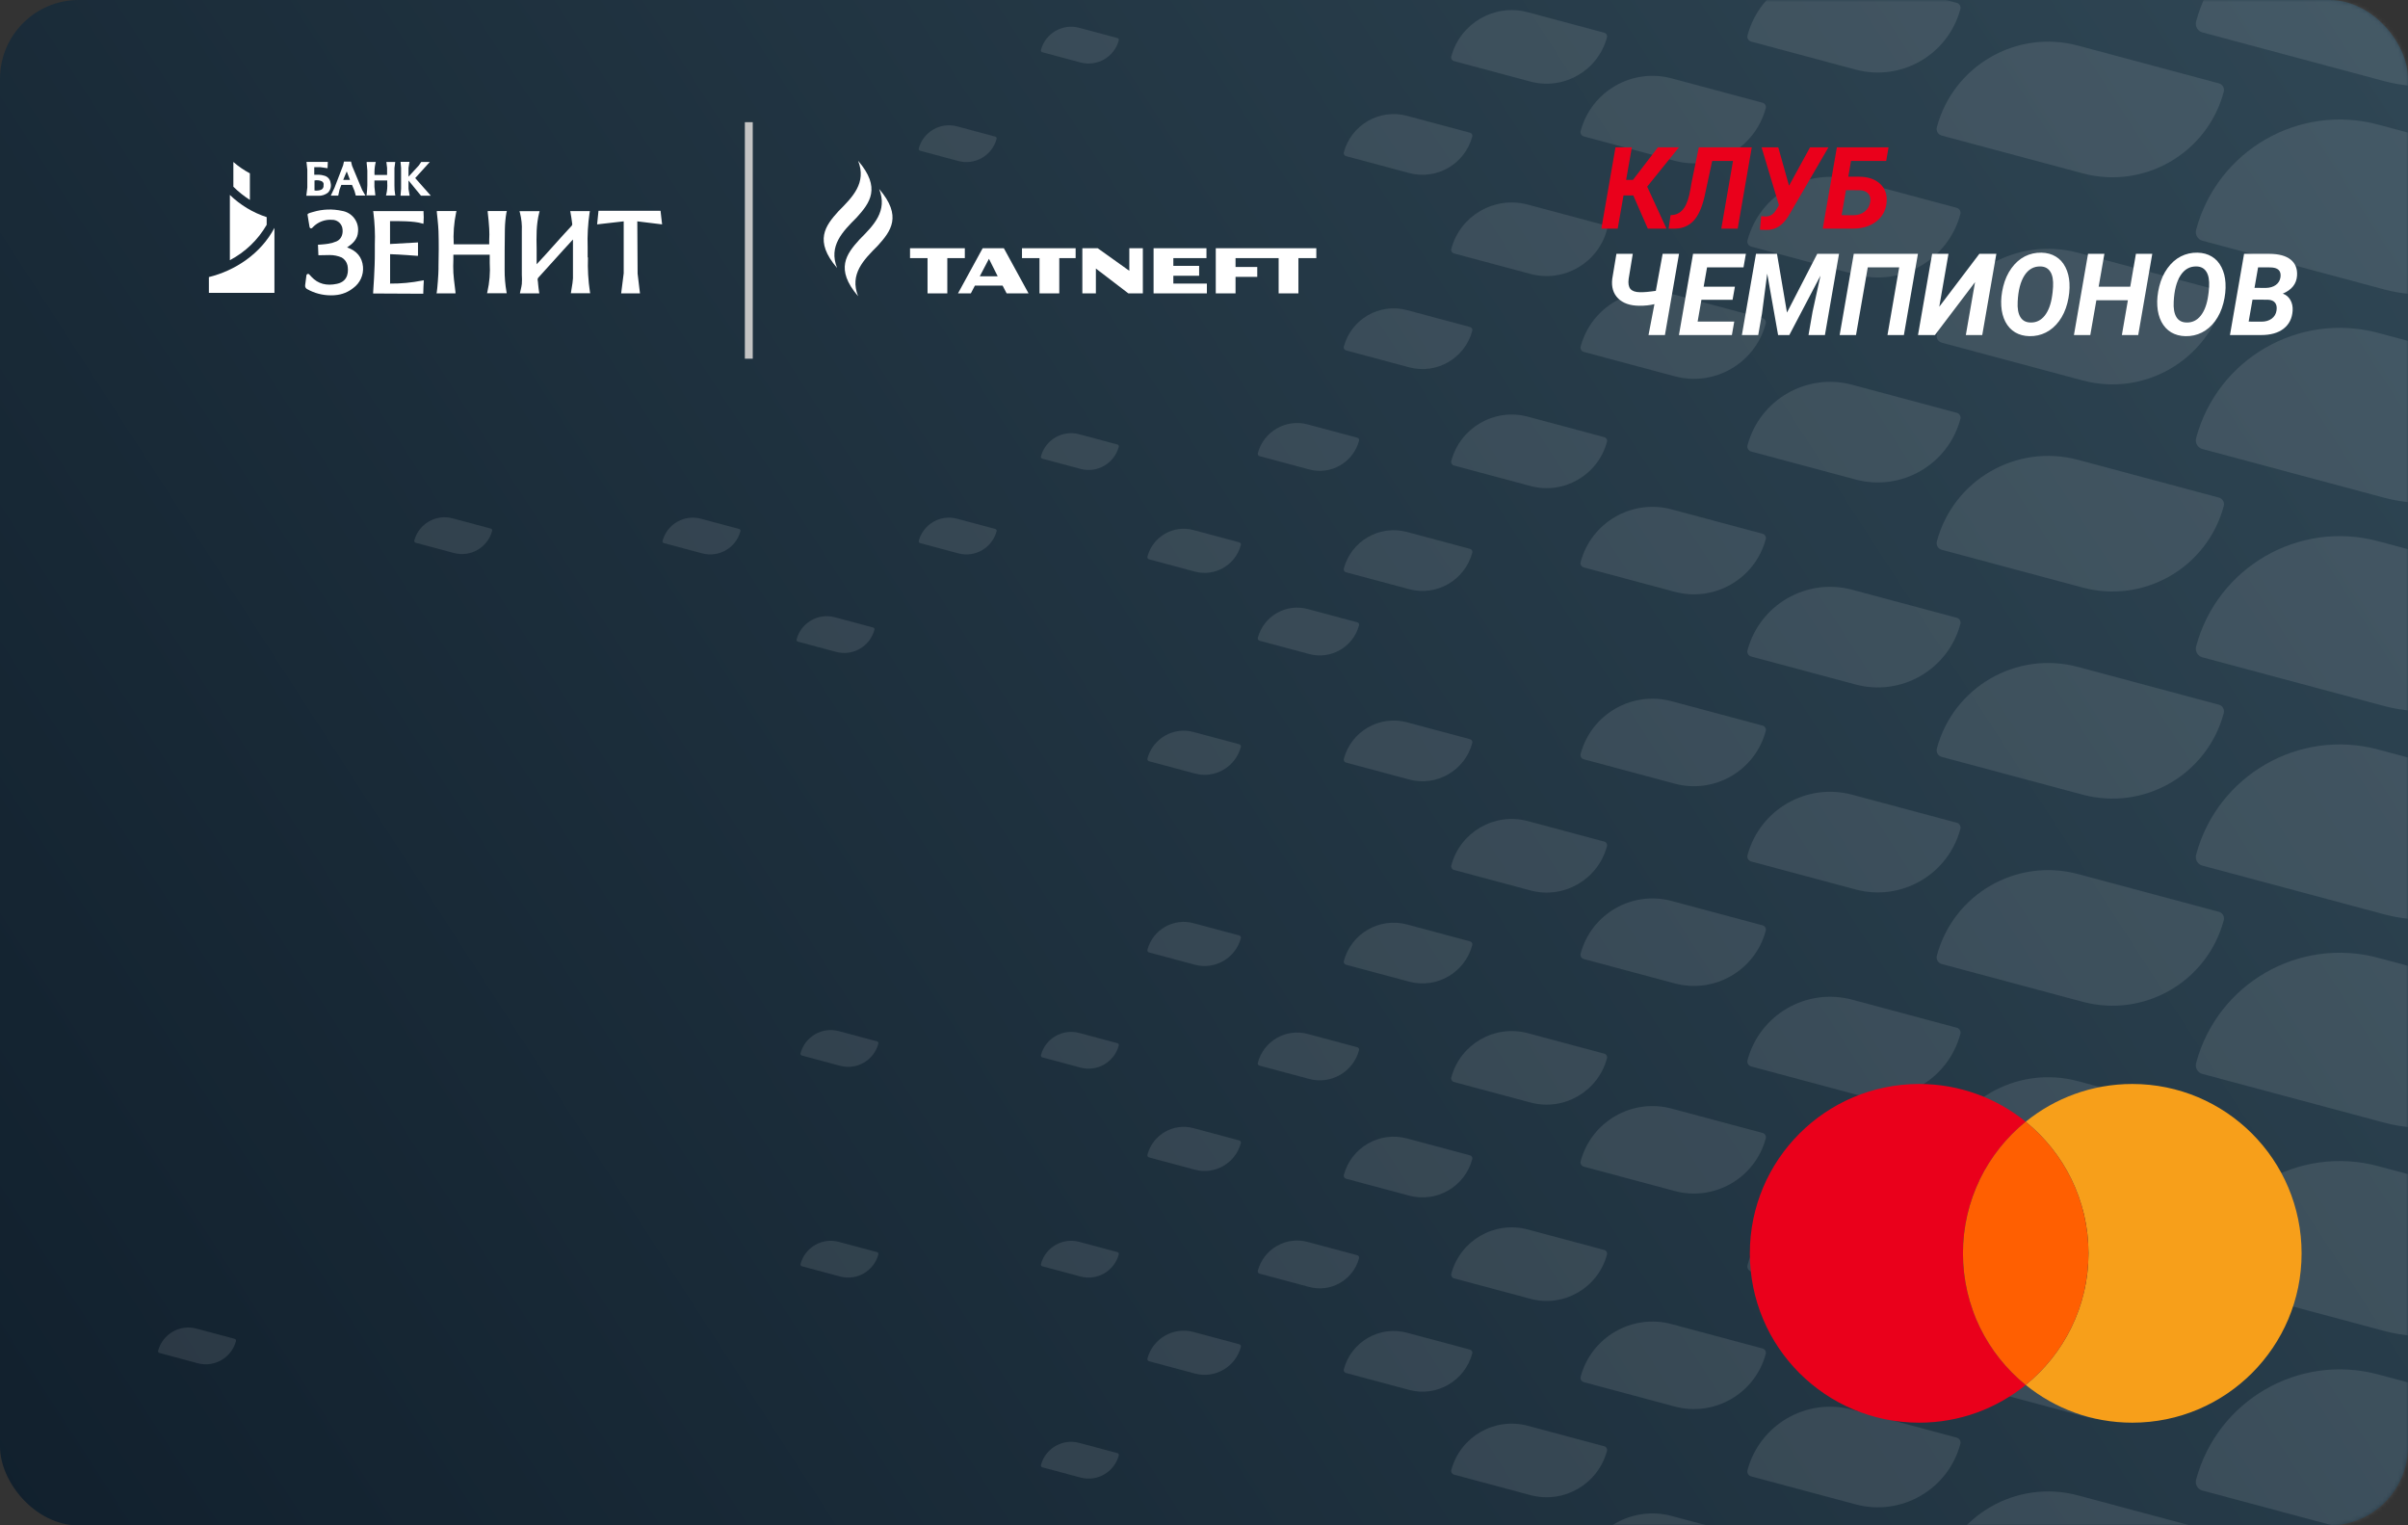<svg width="611" height="387" viewBox="0 0 611 387" fill="none" xmlns="http://www.w3.org/2000/svg">
<rect x="0" y="0" width="611" height="387" fill="#333333" stroke="none"/>
<rect width="611" height="387" rx="20" fill="url(#paint0_linear)"/>
<mask id="mask0" mask-type="alpha" maskUnits="userSpaceOnUse" x="0" y="0" width="611" height="387">
<rect width="611" height="387" rx="20" fill="#C4C4C4"/>
</mask>
<g mask="url(#mask0)">
<g opacity="0.2">
<path opacity="0.5" d="M491.454 32.249C495.635 16.647 511.671 7.389 527.272 11.569L563.011 21.145C563.948 21.396 564.503 22.358 564.252 23.295C560.072 38.896 544.036 48.154 528.434 43.974L492.695 34.398C491.759 34.147 491.203 33.185 491.454 32.249Z" fill="white"/>
<path opacity="0.5" d="M491.454 84.792C495.635 69.191 511.671 59.932 527.272 64.113L563.011 73.689C563.948 73.94 564.503 74.902 564.252 75.838C560.072 91.439 544.036 100.698 528.434 96.518L492.695 86.941C491.759 86.69 491.203 85.728 491.454 84.792Z" fill="white"/>
<path opacity="0.5" d="M491.454 137.336C495.635 121.734 511.671 112.476 527.272 116.656L563.011 126.232C563.948 126.483 564.503 127.445 564.252 128.381C560.072 143.983 544.036 153.241 528.434 149.061L492.695 139.485C491.759 139.234 491.203 138.272 491.454 137.336Z" fill="white"/>
<path opacity="0.5" d="M491.454 189.879C495.635 174.278 511.671 165.019 527.272 169.199L563.011 178.776C563.948 179.027 564.503 179.989 564.252 180.925C560.072 196.526 544.036 205.785 528.434 201.604L492.695 192.028C491.759 191.777 491.203 190.815 491.454 189.879Z" fill="white"/>
<path opacity="0.5" d="M491.454 242.422C495.635 226.821 511.671 217.562 527.272 221.743L563.011 231.319C563.948 231.57 564.503 232.532 564.252 233.468C560.072 249.07 544.036 258.328 528.434 254.148L492.695 244.571C491.759 244.321 491.203 243.358 491.454 242.422Z" fill="white"/>
<path opacity="0.5" d="M491.454 294.966C495.635 279.364 511.671 270.106 527.272 274.286L563.011 283.863C563.948 284.113 564.503 285.076 564.252 286.012C560.072 301.613 544.036 310.872 528.434 306.691L492.695 297.115C491.759 296.864 491.203 295.902 491.454 294.966Z" fill="white"/>
<path opacity="0.5" d="M491.454 347.509C495.635 331.908 511.671 322.649 527.272 326.83L563.011 336.406C563.948 336.657 564.503 337.619 564.252 338.555C560.072 354.156 544.036 363.415 528.434 359.235L492.695 349.658C491.759 349.407 491.203 348.445 491.454 347.509Z" fill="white"/>
<path opacity="0.5" d="M491.454 400.053C495.635 384.451 511.671 375.193 527.272 379.373L563.011 388.949C563.948 389.2 564.503 390.162 564.252 391.098C560.072 406.7 544.036 415.958 528.434 411.778L492.695 402.202C491.759 401.951 491.203 400.989 491.454 400.053Z" fill="white"/>
<path opacity="0.5" d="M557.233 5.45C562.627 -14.681 583.319 -26.627 603.45 -21.233L649.565 -8.877C650.773 -8.553 651.49 -7.312 651.166 -6.104C645.772 14.027 625.08 25.974 604.949 20.58L558.834 8.223C557.626 7.899 556.91 6.658 557.233 5.45Z" fill="white"/>
<path opacity="0.5" d="M557.233 58.296C562.627 38.166 583.319 26.219 603.45 31.613L649.565 43.97C650.773 44.293 651.49 45.535 651.166 46.743C645.772 66.873 625.08 78.82 604.949 73.426L558.834 61.069C557.626 60.746 556.91 59.504 557.233 58.296Z" fill="white"/>
<path opacity="0.5" d="M557.233 111.143C562.627 91.012 583.319 79.065 603.45 84.459L649.565 96.816C650.773 97.139 651.49 98.381 651.166 99.589C645.772 119.72 625.08 131.666 604.949 126.272L558.834 113.916C557.626 113.592 556.91 112.351 557.233 111.143Z" fill="white"/>
<path opacity="0.5" d="M557.233 163.989C562.627 143.858 583.319 131.912 603.45 137.306L649.565 149.662C650.773 149.986 651.49 151.227 651.166 152.435C645.772 172.566 625.08 184.513 604.949 179.118L558.834 166.762C557.626 166.438 556.91 165.197 557.233 163.989Z" fill="white"/>
<path opacity="0.5" d="M557.233 216.835C562.627 196.705 583.319 184.758 603.45 190.152L649.565 202.509C650.773 202.832 651.49 204.074 651.166 205.282C645.772 225.412 625.08 237.359 604.949 231.965L558.834 219.608C557.626 219.285 556.91 218.043 557.233 216.835Z" fill="white"/>
<path opacity="0.5" d="M557.233 269.682C562.627 249.551 583.319 237.604 603.45 242.998L649.565 255.355C650.773 255.678 651.49 256.92 651.166 258.128C645.772 278.259 625.08 290.205 604.949 284.811L558.834 272.455C557.626 272.131 556.91 270.889 557.233 269.682Z" fill="white"/>
<path opacity="0.5" d="M557.233 322.528C562.627 302.397 583.319 290.451 603.45 295.845L649.565 308.201C650.773 308.525 651.49 309.766 651.166 310.974C645.772 331.105 625.08 343.051 604.949 337.657L558.834 325.301C557.626 324.977 556.91 323.736 557.233 322.528Z" fill="white"/>
<path opacity="0.5" d="M557.233 375.374C562.627 355.243 583.319 343.297 603.45 348.691L649.565 361.047C650.773 361.371 651.49 362.613 651.166 363.82C645.772 383.951 625.08 395.898 604.949 390.504L558.834 378.147C557.626 377.824 556.91 376.582 557.233 375.374Z" fill="white"/>
<path opacity="0.5" d="M443.408 8.959C446.509 -2.616 458.407 -9.486 469.982 -6.384L496.498 0.721C497.193 0.907 497.605 1.621 497.419 2.315C494.317 13.891 482.42 20.76 470.844 17.658L444.328 10.553C443.634 10.367 443.221 9.653 443.408 8.959Z" fill="white"/>
<path opacity="0.5" d="M443.408 60.959C446.509 49.384 458.407 42.514 469.982 45.616L496.498 52.721C497.193 52.907 497.605 53.621 497.419 54.315C494.317 65.891 482.42 72.76 470.844 69.658L444.328 62.553C443.634 62.367 443.221 61.653 443.408 60.959Z" fill="white"/>
<path opacity="0.5" d="M443.408 112.959C446.509 101.384 458.407 94.514 469.982 97.616L496.498 104.721C497.193 104.907 497.605 105.621 497.419 106.315C494.317 117.891 482.42 124.76 470.844 121.658L444.328 114.553C443.634 114.367 443.221 113.653 443.408 112.959Z" fill="white"/>
<path opacity="0.5" d="M443.408 164.959C446.509 153.384 458.407 146.514 469.982 149.616L496.498 156.721C497.193 156.907 497.605 157.621 497.419 158.315C494.317 169.891 482.42 176.76 470.844 173.658L444.328 166.553C443.634 166.367 443.221 165.653 443.408 164.959Z" fill="white"/>
<path opacity="0.5" d="M443.408 216.959C446.509 205.384 458.407 198.514 469.982 201.616L496.498 208.721C497.193 208.907 497.605 209.621 497.419 210.315C494.317 221.891 482.42 228.76 470.844 225.658L444.328 218.553C443.634 218.367 443.221 217.653 443.408 216.959Z" fill="white"/>
<path opacity="0.5" d="M443.408 268.959C446.509 257.384 458.407 250.514 469.982 253.616L496.498 260.721C497.193 260.907 497.605 261.621 497.419 262.315C494.317 273.891 482.42 280.76 470.844 277.658L444.328 270.553C443.634 270.367 443.221 269.653 443.408 268.959Z" fill="white"/>
<path opacity="0.5" d="M443.408 320.959C446.509 309.384 458.407 302.514 469.982 305.616L496.498 312.721C497.193 312.907 497.605 313.621 497.419 314.315C494.317 325.891 482.42 332.76 470.844 329.658L444.328 322.553C443.634 322.367 443.221 321.653 443.408 320.959Z" fill="white"/>
<path opacity="0.5" d="M443.408 372.959C446.509 361.384 458.407 354.514 469.982 357.616L496.498 364.721C497.193 364.907 497.605 365.621 497.419 366.315C494.317 377.891 482.42 384.76 470.844 381.658L444.328 374.553C443.634 374.367 443.221 373.653 443.408 372.959Z" fill="white"/>
<path opacity="0.5" d="M401.069 33.225C403.767 23.16 414.112 17.186 424.178 19.883L447.235 26.062C447.839 26.224 448.198 26.844 448.036 27.448C445.339 37.514 434.993 43.487 424.928 40.79L401.87 34.611C401.266 34.45 400.908 33.829 401.069 33.225Z" fill="white"/>
<path opacity="0.5" d="M401.07 87.898C403.767 77.833 414.112 71.859 424.178 74.556L447.235 80.735C447.839 80.897 448.198 81.517 448.036 82.121C445.339 92.187 434.993 98.16 424.928 95.463L401.87 89.285C401.266 89.123 400.908 88.502 401.07 87.898Z" fill="white"/>
<path opacity="0.5" d="M401.07 142.571C403.767 132.506 414.112 126.533 424.178 129.23L447.235 135.408C447.839 135.57 448.198 136.191 448.036 136.794C445.339 146.86 434.993 152.833 424.928 150.136L401.87 143.958C401.266 143.796 400.908 143.175 401.07 142.571Z" fill="white"/>
<path opacity="0.5" d="M401.069 191.244C403.767 181.179 414.112 175.206 424.178 177.903L447.235 184.081C447.839 184.243 448.198 184.864 448.036 185.468C445.339 195.533 434.993 201.506 424.928 198.809L401.87 192.631C401.266 192.469 400.908 191.848 401.069 191.244Z" fill="white"/>
<path opacity="0.5" d="M401.07 241.918C403.767 231.852 414.112 225.879 424.178 228.576L447.235 234.754C447.839 234.916 448.198 235.537 448.036 236.141C445.339 246.206 434.993 252.179 424.928 249.482L401.87 243.304C401.266 243.142 400.908 242.522 401.07 241.918Z" fill="white"/>
<path opacity="0.5" d="M401.07 294.591C403.767 284.525 414.112 278.552 424.178 281.249L447.235 287.427C447.839 287.589 448.198 288.21 448.036 288.814C445.339 298.879 434.993 304.853 424.928 302.156L401.87 295.977C401.266 295.815 400.908 295.195 401.07 294.591Z" fill="white"/>
<path opacity="0.5" d="M401.069 349.264C403.767 339.199 414.112 333.225 424.178 335.922L447.235 342.101C447.839 342.262 448.198 342.883 448.036 343.487C445.339 353.552 434.993 359.526 424.928 356.829L401.87 350.65C401.266 350.489 400.908 349.868 401.069 349.264Z" fill="white"/>
<path opacity="0.5" d="M401.07 397.937C403.767 387.872 414.112 381.898 424.178 384.595L447.235 390.774C447.839 390.936 448.198 391.556 448.036 392.16C445.339 402.226 434.993 408.199 424.928 405.502L401.87 399.324C401.266 399.162 400.908 398.541 401.07 397.937Z" fill="white"/>
<path opacity="0.5" d="M368.246 14.33C370.515 5.864 379.218 0.839 387.685 3.108L407.08 8.305C407.588 8.441 407.89 8.963 407.754 9.471V9.471C405.485 17.938 396.782 22.962 388.315 20.694L368.92 15.497C368.412 15.361 368.11 14.838 368.246 14.33V14.33Z" fill="white"/>
<path opacity="0.5" d="M368.246 63.132C370.515 54.665 379.218 49.641 387.685 51.909L407.08 57.106C407.588 57.242 407.89 57.765 407.754 58.273V58.273C405.485 66.739 396.782 71.764 388.315 69.495L368.92 64.298C368.412 64.162 368.11 63.64 368.246 63.132V63.132Z" fill="white"/>
<path opacity="0.5" d="M368.246 116.933C370.515 108.467 379.218 103.442 387.685 105.711L407.08 110.908C407.588 111.044 407.89 111.566 407.754 112.074V112.074C405.485 120.541 396.782 125.565 388.315 123.297L368.92 118.1C368.412 117.964 368.11 117.441 368.246 116.933V116.933Z" fill="white"/>
<path opacity="0.5" d="M368.246 219.537C370.515 211.07 379.218 206.045 387.685 208.314L407.08 213.511C407.588 213.647 407.89 214.169 407.754 214.677V214.677C405.485 223.144 396.782 228.168 388.315 225.9L368.92 220.703C368.412 220.567 368.11 220.045 368.246 219.537V219.537Z" fill="white"/>
<path opacity="0.5" d="M368.246 273.338C370.515 264.871 379.218 259.847 387.685 262.115L407.08 267.312C407.588 267.448 407.89 267.971 407.754 268.479V268.479C405.485 276.945 396.782 281.97 388.315 279.701L368.92 274.504C368.412 274.368 368.11 273.846 368.246 273.338V273.338Z" fill="white"/>
<path opacity="0.5" d="M368.246 323.14C370.515 314.673 379.218 309.648 387.685 311.917L407.08 317.114C407.588 317.25 407.89 317.772 407.754 318.28V318.28C405.485 326.747 396.782 331.771 388.315 329.503L368.92 324.306C368.412 324.17 368.11 323.648 368.246 323.14V323.14Z" fill="white"/>
<path opacity="0.5" d="M368.246 372.941C370.515 364.474 379.218 359.45 387.685 361.718L407.08 366.915C407.588 367.051 407.89 367.574 407.754 368.082V368.082C405.485 376.548 396.782 381.573 388.315 379.304L368.92 374.107C368.412 373.971 368.11 373.449 368.246 372.941V372.941Z" fill="white"/>
<path opacity="0.5" d="M340.98 38.648C342.852 31.663 350.031 27.517 357.016 29.389L373.018 33.676C373.437 33.789 373.685 34.219 373.573 34.639V34.639C371.702 41.624 364.522 45.769 357.537 43.897L341.535 39.61C341.116 39.498 340.868 39.067 340.98 38.648V38.648Z" fill="white"/>
<path opacity="0.5" d="M340.98 87.934C342.852 80.949 350.031 76.803 357.016 78.675L373.018 82.963C373.437 83.075 373.685 83.506 373.573 83.925V83.925C371.702 90.91 364.522 95.055 357.537 93.184L341.535 88.896C341.116 88.784 340.868 88.353 340.98 87.934V87.934Z" fill="white"/>
<path opacity="0.5" d="M340.98 144.22C342.852 137.235 350.031 133.09 357.016 134.961L373.018 139.249C373.437 139.361 373.685 139.792 373.573 140.211V140.211C371.702 147.196 364.522 151.341 357.537 149.47L341.535 145.182C341.116 145.07 340.868 144.639 340.98 144.22V144.22Z" fill="white"/>
<path opacity="0.5" d="M340.98 192.506C342.852 185.521 350.031 181.376 357.016 183.248L373.018 187.535C373.437 187.647 373.685 188.078 373.573 188.497V188.497C371.702 195.482 364.522 199.628 357.537 197.756L341.535 193.469C341.116 193.356 340.868 192.925 340.98 192.506V192.506Z" fill="white"/>
<path opacity="0.5" d="M340.98 243.793C342.852 236.808 350.031 232.662 357.016 234.534L373.018 238.821C373.437 238.934 373.685 239.365 373.573 239.784V239.784C371.702 246.769 364.522 250.914 357.537 249.042L341.535 244.755C341.116 244.642 340.868 244.212 340.98 243.793V243.793Z" fill="white"/>
<path opacity="0.5" d="M340.98 298.079C342.852 291.094 350.031 286.949 357.016 288.82L373.018 293.108C373.437 293.22 373.685 293.651 373.573 294.07V294.07C371.702 301.055 364.522 305.2 357.537 303.329L341.535 299.041C341.116 298.929 340.868 298.498 340.98 298.079V298.079Z" fill="white"/>
<path opacity="0.5" d="M340.98 347.365C342.852 340.38 350.031 336.235 357.016 338.106L373.018 342.394C373.437 342.506 373.685 342.937 373.573 343.356V343.356C371.702 350.341 364.522 354.486 357.537 352.615L341.535 348.327C341.116 348.215 340.868 347.784 340.98 347.365V347.365Z" fill="white"/>
<path opacity="0.5" d="M319.16 114.965C320.635 109.461 326.292 106.195 331.795 107.67L344.402 111.048C344.732 111.137 344.928 111.476 344.84 111.806V111.806C343.365 117.31 337.708 120.576 332.205 119.101L319.598 115.723C319.268 115.634 319.072 115.295 319.16 114.965V114.965Z" fill="white"/>
<path opacity="0.5" d="M319.16 161.796C320.635 156.293 326.292 153.027 331.795 154.502L344.402 157.88C344.732 157.968 344.928 158.308 344.84 158.638V158.638C343.365 164.141 337.708 167.407 332.205 165.933L319.598 162.554C319.268 162.466 319.072 162.127 319.16 161.796V161.796Z" fill="white"/>
<path opacity="0.5" d="M319.16 269.594C320.635 264.091 326.292 260.825 331.795 262.299L344.402 265.678C344.732 265.766 344.928 266.105 344.84 266.436V266.436C343.365 271.939 337.708 275.205 332.205 273.73L319.598 270.352C319.268 270.264 319.072 269.924 319.16 269.594V269.594Z" fill="white"/>
<path opacity="0.5" d="M319.16 322.365C320.635 316.862 326.292 313.596 331.795 315.07L344.402 318.449C344.732 318.537 344.928 318.876 344.84 319.207V319.207C343.365 324.71 337.708 327.976 332.205 326.501L319.598 323.123C319.268 323.035 319.072 322.695 319.16 322.365V322.365Z" fill="white"/>
<path opacity="0.5" d="M291.148 141.198C292.509 136.118 297.731 133.103 302.811 134.465L314.448 137.583C314.753 137.665 314.934 137.978 314.852 138.283V138.283C313.491 143.363 308.269 146.377 303.189 145.016L291.552 141.898C291.247 141.816 291.066 141.503 291.148 141.198V141.198Z" fill="white"/>
<path opacity="0.5" d="M291.148 192.427C292.509 187.347 297.731 184.333 302.811 185.694L314.448 188.812C314.753 188.894 314.934 189.207 314.852 189.512V189.512C313.491 194.592 308.269 197.607 303.189 196.245L291.552 193.127C291.247 193.045 291.066 192.732 291.148 192.427V192.427Z" fill="white"/>
<path opacity="0.5" d="M291.148 292.933C292.509 287.853 297.731 284.838 302.811 286.199L314.448 289.318C314.753 289.399 314.934 289.713 314.852 290.017V290.017C313.491 295.097 308.269 298.112 303.189 296.751L291.552 293.633C291.247 293.551 291.066 293.238 291.148 292.933V292.933Z" fill="white"/>
<path opacity="0.5" d="M291.148 240.933C292.509 235.853 297.731 232.838 302.811 234.199L314.448 237.318C314.753 237.399 314.934 237.713 314.852 238.017V238.017C313.491 243.097 308.269 246.112 303.189 244.751L291.552 241.633C291.247 241.551 291.066 241.238 291.148 240.933V240.933Z" fill="white"/>
<path opacity="0.5" d="M291.148 344.645C292.509 339.565 297.731 336.55 302.811 337.911L314.448 341.029C314.753 341.111 314.934 341.424 314.852 341.729V341.729C313.491 346.809 308.269 349.824 303.189 348.463L291.552 345.344C291.247 345.263 291.066 344.949 291.148 344.645V344.645Z" fill="white"/>
<path opacity="0.5" d="M264.123 12.665C265.258 8.432 269.609 5.92 273.842 7.054L283.54 9.652C283.794 9.72 283.945 9.982 283.877 10.236V10.236C282.742 14.469 278.391 16.981 274.158 15.847L264.46 13.248C264.206 13.18 264.055 12.919 264.123 12.665V12.665Z" fill="white"/>
<path opacity="0.5" d="M233.123 37.665C234.257 33.432 238.609 30.92 242.842 32.054L252.54 34.652C252.794 34.721 252.945 34.981 252.877 35.236V35.236C251.742 39.469 247.391 41.981 243.158 40.847L233.46 38.248C233.206 38.18 233.055 37.919 233.123 37.665V37.665Z" fill="white"/>
<path opacity="0.5" d="M105.123 137.111C106.258 132.878 110.609 130.365 114.842 131.5L124.54 134.098C124.794 134.166 124.945 134.427 124.877 134.681V134.681C123.742 138.915 119.391 141.427 115.158 140.293L105.46 137.694C105.206 137.626 105.055 137.365 105.123 137.111V137.111Z" fill="white"/>
<path opacity="0.5" d="M264.123 115.778C265.258 111.544 269.609 109.032 273.842 110.166L283.54 112.765C283.794 112.833 283.945 113.094 283.877 113.348V113.348C282.742 117.581 278.391 120.093 274.158 118.959L264.46 116.361C264.206 116.293 264.055 116.032 264.123 115.778V115.778Z" fill="white"/>
<path opacity="0.5" d="M168.123 137.204C169.258 132.971 173.609 130.458 177.842 131.593L187.54 134.191C187.794 134.259 187.945 134.52 187.877 134.774V134.774C186.742 139.008 182.391 141.52 178.158 140.386L168.46 137.787C168.206 137.719 168.055 137.458 168.123 137.204V137.204Z" fill="white"/>
<path opacity="0.5" d="M233.123 137.204C234.258 132.971 238.609 130.458 242.842 131.593L252.54 134.191C252.794 134.259 252.945 134.52 252.877 134.774V134.774C251.742 139.008 247.391 141.52 243.158 140.386L233.46 137.787C233.206 137.719 233.055 137.458 233.123 137.204V137.204Z" fill="white"/>
<path opacity="0.5" d="M202.123 162.204C203.258 157.971 207.609 155.458 211.842 156.593L221.54 159.191C221.794 159.259 221.945 159.52 221.877 159.774V159.774C220.742 164.008 216.391 166.52 212.158 165.386L202.46 162.787C202.206 162.719 202.055 162.458 202.123 162.204V162.204Z" fill="white"/>
<path opacity="0.5" d="M203.123 267.204C204.258 262.971 208.609 260.458 212.842 261.593L222.54 264.191C222.794 264.259 222.945 264.52 222.877 264.774V264.774C221.742 269.008 217.391 271.52 213.158 270.386L203.46 267.787C203.206 267.719 203.055 267.458 203.123 267.204V267.204Z" fill="white"/>
<path opacity="0.5" d="M264.123 267.665C265.258 263.432 269.609 260.92 273.842 262.054L283.54 264.652C283.794 264.72 283.945 264.982 283.877 265.236V265.236C282.742 269.469 278.391 271.981 274.158 270.847L264.46 268.248C264.206 268.18 264.055 267.919 264.123 267.665V267.665Z" fill="white"/>
<path opacity="0.5" d="M203.123 320.665C204.258 316.432 208.609 313.92 212.842 315.054L222.54 317.652C222.794 317.72 222.945 317.982 222.877 318.236V318.236C221.742 322.469 217.391 324.981 213.158 323.847L203.46 321.248C203.206 321.18 203.055 320.919 203.123 320.665V320.665Z" fill="white"/>
<path opacity="0.5" d="M264.123 320.665C265.258 316.432 269.609 313.92 273.842 315.054L283.54 317.652C283.794 317.72 283.945 317.982 283.877 318.236V318.236C282.742 322.469 278.391 324.981 274.158 323.847L264.46 321.248C264.206 321.18 264.055 320.919 264.123 320.665V320.665Z" fill="white"/>
<path opacity="0.5" d="M40.123 342.665C41.258 338.432 45.609 335.92 49.842 337.054L59.54 339.652C59.794 339.72 59.945 339.982 59.877 340.236V340.236C58.742 344.469 54.391 346.981 50.158 345.847L40.46 343.248C40.206 343.18 40.055 342.919 40.123 342.665V342.665Z" fill="white"/>
<path opacity="0.5" d="M264.123 371.665C265.258 367.432 269.609 364.92 273.842 366.054L283.54 368.652C283.794 368.72 283.945 368.982 283.877 369.236V369.236C282.742 373.469 278.391 375.981 274.158 374.847L264.46 372.248C264.206 372.18 264.055 371.919 264.123 371.665V371.665Z" fill="white"/>
</g>
</g>
<path d="M498.074 317.964C498.074 304.483 504.286 292.454 514 284.577C506.615 278.591 497.209 275 486.963 275C463.235 275 444 294.235 444 317.964C444 341.692 463.235 360.927 486.963 360.927C497.209 360.927 506.616 357.337 514 351.35C504.285 343.473 498.074 331.445 498.074 317.964Z" fill="#EA001B"/>
<path d="M541.036 275C530.789 275 521.382 278.59 513.999 284.577C523.715 292.454 529.924 304.483 529.924 317.964C529.924 331.445 523.714 343.473 513.999 351.35C521.384 357.336 530.79 360.927 541.036 360.927C564.765 360.927 584 341.692 584 317.964C584 294.235 564.765 275 541.036 275Z" fill="#F79F1A"/>
<path d="M529.924 317.964C529.924 304.483 523.714 292.454 513.999 284.577C504.285 292.454 498.073 304.483 498.073 317.964C498.073 331.445 504.285 343.473 513.999 351.35C523.715 343.473 529.924 331.445 529.924 317.964Z" fill="#FF5F01"/>
<path d="M414.425 49.575H411.947L410.475 58H406.326L409.908 37.383H414.057L412.613 45.638H414.34L420.67 37.383H425.994L417.951 47.352L422.851 58H418.107L414.425 49.575ZM444.487 37.383L440.919 58H436.756L439.729 40.824H434.448L432.494 49.9C431.833 52.732 430.898 54.781 429.69 56.046C428.491 57.301 426.966 57.953 425.116 58H423.389L423.884 54.587L424.507 54.531C425.64 54.399 426.57 53.818 427.297 52.789C428.024 51.751 428.571 50.122 428.939 47.904L429.194 46.417L431.049 37.383H444.487ZM453.946 47.111L459.271 37.383H463.943L454.286 53.978C453.437 55.536 452.526 56.655 451.553 57.334C450.59 58.005 449.462 58.34 448.169 58.34L446.569 58.269L446.88 54.828L447.9 54.927C448.551 54.927 449.104 54.781 449.557 54.488C450.01 54.196 450.439 53.686 450.845 52.959L451.383 52.067L446.979 37.383H451.213L453.946 47.111ZM478.599 40.824H469.678L468.984 44.817L471.689 44.831C473.945 44.84 475.715 45.426 476.999 46.587C478.283 47.748 478.854 49.291 478.712 51.217C478.561 53.266 477.702 54.908 476.135 56.145C474.568 57.382 472.572 58 470.146 58H462.499L466.082 37.383H479.194L478.599 40.824ZM468.39 48.244L467.285 54.587L470.315 54.602C471.41 54.602 472.35 54.295 473.133 53.681C473.926 53.058 474.403 52.223 474.563 51.175C474.686 50.316 474.512 49.627 474.04 49.107C473.568 48.579 472.855 48.296 471.901 48.258L468.39 48.244Z" fill="#EA001B"/>
<path d="M426.037 64.383L422.454 85H418.291L419.792 77.155C418.631 77.448 417.338 77.585 415.912 77.566C413.59 77.547 411.81 76.924 410.574 75.697C409.337 74.46 408.841 72.808 409.087 70.741L410.149 64.383H414.298L413.25 70.755C413.099 71.897 413.245 72.742 413.689 73.29C414.142 73.828 414.944 74.111 416.096 74.139C417.097 74.168 418.447 74.049 420.146 73.785L421.874 64.383H426.037ZM439.616 76.065H431.715L430.752 81.587H440.041L439.446 85H426.008L429.591 64.383H443L442.392 67.824H433.145L432.281 72.737H440.211L439.616 76.065ZM450.888 64.383L453.422 79.293L461.111 64.383H466.634L463.051 85H458.888L459.908 79.124L461.918 69.948L454.017 85H451.171L448.41 69.424L447.079 79.577L446.13 85H441.981L445.563 64.383H450.888ZM483.088 85H478.925L481.898 67.824H473.926L470.938 85H466.79L470.372 64.383H486.656L483.088 85ZM502.247 64.383H506.551L502.969 85H498.806L501.142 71.576L490.961 85H486.67L490.253 64.383H494.402L492.065 77.821L502.247 64.383ZM514.948 85.283C513.579 85.255 512.371 84.934 511.323 84.32C510.285 83.697 509.459 82.805 508.845 81.644C508.241 80.474 507.892 79.133 507.797 77.623C507.694 76.074 507.859 74.422 508.293 72.666C508.727 70.911 509.426 69.367 510.389 68.036C511.352 66.705 512.48 65.709 513.773 65.048C515.076 64.388 516.482 64.071 517.993 64.1C519.38 64.128 520.593 64.458 521.632 65.091C522.67 65.714 523.487 66.615 524.082 67.795C524.676 68.966 525.016 70.297 525.101 71.789C525.195 73.45 525.016 75.159 524.563 76.915C524.11 78.67 523.407 80.19 522.453 81.474C521.5 82.758 520.381 83.721 519.097 84.363C517.823 85.005 516.44 85.311 514.948 85.283ZM520.825 74.125L520.938 72.78C521.032 71.099 520.806 69.825 520.258 68.957C519.72 68.088 518.899 67.635 517.794 67.597C516.067 67.54 514.693 68.305 513.674 69.891C512.664 71.477 512.093 73.695 511.96 76.546C511.866 78.217 512.088 79.506 512.626 80.412C513.164 81.309 514 81.776 515.132 81.814C516.614 81.88 517.842 81.304 518.814 80.086C519.786 78.859 520.424 77.127 520.726 74.89L520.825 74.125ZM542.546 85H538.397L539.927 76.164H531.926L530.383 85H526.234L529.816 64.383H533.965L532.507 72.737H540.521L541.966 64.383H546.115L542.546 85ZM554.54 85.283C553.171 85.255 551.963 84.934 550.915 84.32C549.877 83.697 549.051 82.805 548.437 81.644C547.833 80.474 547.484 79.133 547.389 77.623C547.285 76.074 547.451 74.422 547.885 72.666C548.319 70.911 549.018 69.367 549.98 68.036C550.943 66.705 552.071 65.709 553.365 65.048C554.667 64.388 556.074 64.071 557.584 64.1C558.972 64.128 560.185 64.458 561.224 65.091C562.262 65.714 563.079 66.615 563.673 67.795C564.268 68.966 564.608 70.297 564.693 71.789C564.787 73.45 564.608 75.159 564.155 76.915C563.702 78.67 562.998 80.19 562.045 81.474C561.091 82.758 559.973 83.721 558.689 84.363C557.415 85.005 556.032 85.311 554.54 85.283ZM560.417 74.125L560.53 72.78C560.624 71.099 560.398 69.825 559.85 68.957C559.312 68.088 558.491 67.635 557.386 67.597C555.659 67.54 554.285 68.305 553.266 69.891C552.256 71.477 551.684 73.695 551.552 76.546C551.458 78.217 551.68 79.506 552.218 80.412C552.756 81.309 553.591 81.776 554.724 81.814C556.206 81.88 557.433 81.304 558.406 80.086C559.378 78.859 560.015 77.127 560.317 74.89L560.417 74.125ZM565.826 85L569.408 64.383L575.837 64.397C578.225 64.406 580.019 64.893 581.218 65.856C582.417 66.818 582.959 68.173 582.846 69.919C582.714 72.006 581.51 73.53 579.235 74.493C580.057 74.776 580.694 75.31 581.147 76.093C581.6 76.867 581.794 77.783 581.728 78.84C581.595 80.785 580.831 82.3 579.434 83.386C578.046 84.462 576.148 85 573.741 85H565.826ZM571.546 76.022L570.569 81.587L573.84 81.602C574.86 81.602 575.714 81.351 576.403 80.851C577.092 80.341 577.503 79.657 577.635 78.798C577.767 77.948 577.649 77.287 577.281 76.815C576.923 76.334 576.314 76.074 575.455 76.037L571.546 76.022ZM572.056 73.02L574.874 73.049C575.922 73.03 576.776 72.784 577.437 72.312C578.107 71.841 578.508 71.184 578.641 70.344C578.877 68.683 578.003 67.847 576.021 67.838L572.962 67.824L572.056 73.02Z" fill="white"/>
<path d="M53 74.3H69.635V57.812C66.169 64.381 59.669 68.65 53 70.294C53 71.537 53 74.308 53 74.308" fill="white"/>
<path d="M58.319 66.01C62.222 63.963 65.463 60.85 67.666 57.033C67.666 57.033 67.666 55.134 67.666 55.087C64.165 53.943 60.971 52.016 58.326 49.453C58.326 53.976 58.326 66.033 58.326 66.033" fill="white"/>
<path d="M59.214 41.085C59.214 41.085 59.214 46.118 59.214 47.376C60.49 48.635 61.895 49.755 63.405 50.718V43.972C61.897 43.177 60.488 42.208 59.206 41.085" fill="white"/>
<path d="M83.877 46.365C83.826 45.948 83.651 45.556 83.376 45.238C83.101 44.92 82.738 44.692 82.333 44.582C81.867 44.434 81.385 44.349 80.897 44.327C80.558 44.307 80.218 44.307 79.878 44.327H79.739V42.42H81.345L83.112 42.675L83.182 41.069H77.763L77.979 43.069V47.546L77.725 49.669H79.747C80.009 49.669 80.287 49.669 80.557 49.669H80.789C81.654 49.695 82.502 49.422 83.19 48.897C83.518 48.573 83.755 48.169 83.876 47.724C83.996 47.279 83.997 46.81 83.877 46.365ZM82.094 46.805C82.106 46.972 82.106 47.14 82.094 47.307C82.072 47.49 82.002 47.665 81.891 47.813C81.78 47.961 81.631 48.077 81.46 48.148C80.932 48.35 80.359 48.408 79.801 48.318V45.786C80.404 45.657 81.033 45.719 81.6 45.963C81.765 46.038 81.904 46.16 81.999 46.314C82.094 46.468 82.14 46.647 82.132 46.828" fill="white"/>
<path d="M89.334 42.065L89.072 41H87.273L87.065 41.934L84.888 47.6L83.931 49.63H85.822L86.154 48.086L86.609 46.913H89.319L89.944 48.41L90.276 49.615H92.715L91.889 48.179L89.334 42.065ZM88.802 45.632H87.088C87.25 45.222 87.427 44.806 87.597 44.396C87.767 43.987 87.86 43.787 87.983 43.486L88.802 45.632Z" fill="white"/>
<path d="M106.826 49.653H109.311L105.359 45.176L109.064 41.085H106.88L106.262 41.988C106.262 41.988 104.556 43.825 103.653 44.821V42.598L103.908 41.054H101.631L101.77 42.598V47.886L101.631 49.638H103.946L103.653 47.909V45.778L106.826 49.653Z" fill="white"/>
<path d="M100.087 47.075C100.087 46.504 100.087 42.636 100.087 42.636L100.288 41.093H98.034L98.219 42.582C98.219 42.582 98.219 43.709 98.219 44.381H95.031C94.977 43.395 95.055 42.406 95.262 41.44L95.355 41.093H93.039V41.409C93.039 41.517 93.186 42.714 93.209 43.262C93.209 44.42 93.209 45.578 93.209 46.735V46.99C93.209 47.476 93.093 48.966 93.047 49.229L92.978 49.568H95.247L95.208 49.252L95.147 48.681C95.085 48.241 95.031 47.816 95.008 47.392C94.984 46.967 95.008 46.519 95.008 46.087V45.786H98.257C98.257 45.994 98.257 46.21 98.257 46.419C98.32 47.364 98.244 48.313 98.034 49.236L97.941 49.591H100.311L100.249 49.26C100.129 48.538 100.075 47.806 100.087 47.075Z" fill="white"/>
<path d="M128.532 53.876L128.601 53.536H123.754V53.86C123.931 55.311 124.055 56.67 124.132 58.021C124.194 58.993 124.178 59.989 124.132 60.954C124.132 61.301 124.132 61.641 124.132 61.988H115.131C114.974 59.277 115.179 56.556 115.741 53.899L115.826 53.544H110.84V53.868C110.84 53.868 111.218 57.133 111.264 58.669C111.357 61.626 111.334 64.644 111.264 67.562V68.256C111.264 69.522 110.963 73.397 110.832 74.092L110.762 74.432H115.571V74.115C115.517 73.613 115.448 73.112 115.386 72.571C115.247 71.468 115.101 70.333 115.039 69.213C114.977 68.094 114.993 66.944 115.039 65.84C115.039 65.431 115.039 65.03 115.039 64.621H124.263C124.263 65.315 124.263 66.01 124.263 66.689C124.416 69.155 124.216 71.629 123.669 74.038L123.576 74.401H128.578L128.517 74.061C128.188 72.198 128.031 70.31 128.046 68.418C128.046 66.875 128.046 60.035 128.107 58.144C128.131 56.7 128.268 55.26 128.517 53.837" fill="white"/>
<path d="M98.983 71.884V64.482C101.299 64.543 105.714 64.891 105.76 64.898H106.061V61.502L98.968 61.904V56.091C101.09 56.091 105.043 56.045 107.096 56.685L107.42 56.786L107.466 56.454C107.534 55.575 107.534 54.693 107.466 53.814V53.551H94.683L94.737 53.876C95.087 56.601 95.211 59.351 95.108 62.096C95.108 62.714 95.108 63.339 95.108 63.965C95.147 67.978 94.683 74.053 94.683 74.154V74.455L107.405 74.517V74.239C107.405 73.559 107.49 71.745 107.52 71.483V71.097L107.142 71.174C104.438 71.711 101.686 71.97 98.929 71.946" fill="white"/>
<path d="M88.114 62.729L88.292 62.614C89.442 61.842 90.77 60.684 90.847 58.754C90.965 57.526 90.611 56.299 89.856 55.323C89.102 54.346 88.005 53.694 86.787 53.497C84.368 52.959 81.851 53.05 79.477 53.76C78.219 54.107 78.002 54.215 78.041 54.532C78.118 55.08 78.226 55.697 78.327 56.292C78.404 56.732 78.481 57.172 78.55 57.604C78.562 57.681 78.594 57.752 78.645 57.811C78.696 57.87 78.762 57.913 78.836 57.936C78.911 57.95 78.989 57.943 79.06 57.918C79.132 57.892 79.196 57.848 79.245 57.789L79.407 57.612C80.03 56.969 80.786 56.47 81.622 56.151C82.459 55.833 83.355 55.701 84.247 55.767C84.841 55.754 85.422 55.943 85.895 56.304C86.367 56.664 86.704 57.174 86.849 57.751C87.188 59.294 86.617 60.692 85.397 61.232C84.732 61.515 84.035 61.715 83.321 61.826C82.549 61.973 81.005 62.073 80.959 62.073H80.681L80.789 64.752H81.067C81.067 64.752 82.472 64.706 83.63 64.706C84.692 64.693 85.744 64.906 86.717 65.331C87.082 65.544 87.399 65.831 87.649 66.172C87.898 66.513 88.075 66.902 88.168 67.315C88.4 68.496 88.601 71.329 85.521 72C82.85 72.587 80.681 72 79.06 70.256L78.62 69.785L78.45 69.607C78.395 69.548 78.323 69.508 78.244 69.493C78.165 69.477 78.083 69.488 78.01 69.522C77.942 69.543 77.882 69.584 77.836 69.638C77.791 69.693 77.763 69.76 77.755 69.831L77.67 70.487C77.593 71.12 77.524 71.722 77.431 72.317C77.389 72.533 77.423 72.757 77.527 72.951C77.631 73.145 77.799 73.297 78.002 73.382C79.799 74.384 81.82 74.915 83.877 74.926C84.286 74.926 84.695 74.926 85.112 74.872C86.769 74.737 88.347 74.107 89.643 73.065C90.484 72.453 91.152 71.633 91.583 70.687C92.015 69.74 92.195 68.698 92.105 67.662C91.889 65.277 90.561 63.633 88.084 62.776" fill="white"/>
<path d="M149.111 65.323V62.776C149.006 59.803 149.174 56.826 149.613 53.883L149.675 53.551H144.688L144.75 53.883C144.92 54.771 145.059 55.72 145.182 56.701C145.209 56.809 145.208 56.922 145.179 57.03C145.151 57.138 145.096 57.237 145.02 57.318C143.43 59.017 141.878 60.746 140.389 62.413C139.022 63.957 137.61 65.501 136.166 67.044C136.166 65.74 136.166 64.435 136.166 63.185C136.097 59.981 136.043 56.956 136.83 53.922L136.923 53.567H131.813L131.921 53.937C132.318 55.471 132.482 57.056 132.407 58.638V60.182C132.407 62.899 132.407 65.717 132.407 68.48C132.407 68.897 132.407 69.314 132.407 69.723C132.461 70.494 132.461 71.268 132.407 72.039C132.347 72.507 132.26 72.971 132.145 73.428C132.09 73.652 132.044 73.868 131.99 74.092L131.921 74.432H136.845L136.791 74.108C136.683 73.428 136.614 72.757 136.544 72.1C136.544 71.722 136.46 71.329 136.413 70.958C136.402 70.78 136.457 70.604 136.568 70.464C137.972 68.92 139.354 67.376 140.69 65.91C142.233 64.219 143.777 62.475 145.383 60.753V61.27C145.383 62.042 145.383 62.814 145.383 63.586C145.383 64.513 145.383 65.447 145.383 66.357C145.383 67.755 145.383 69.198 145.383 70.611C145.327 71.406 145.224 72.197 145.074 72.981C145.012 73.343 144.951 73.706 144.897 74.077L144.85 74.401H149.752L149.69 74.069C149.252 71.165 149.084 68.227 149.188 65.292" fill="white"/>
<path d="M161.701 56.33C161.701 56.33 161.701 56.222 161.701 56.153L168 56.925L167.599 53.474H151.859L151.512 56.925L158.258 56.153V56.516C158.258 59.132 158.258 68.866 158.258 69.329L157.61 74.432H162.388L161.786 69.422C161.786 69.329 161.724 60.645 161.709 56.299" fill="white"/>
<rect x="189" y="31" width="2" height="60" fill="#C4C4C4"/>
<g clip-path="url(#clip0)">
<path d="M223.076 47.948C225.284 53.552 221.683 57.149 218.097 60.752C214.759 64.433 211.818 68.259 217.732 75.146C215.523 69.542 219.124 65.945 222.708 62.345C226.049 58.656 228.989 54.835 223.076 47.948Z" fill="white"/>
<path d="M217.732 40.781C219.944 46.387 216.345 49.982 212.755 53.583C209.418 57.267 206.479 61.093 212.395 67.98C210.184 62.372 213.785 58.778 217.371 55.177C220.71 51.493 223.647 47.667 217.732 40.781Z" fill="white"/>
<path d="M308.486 62.975V74.429H313.503V70.236H319.015V67.729H313.503V65.482H324.438V74.429H329.455V65.482H334V62.975H308.486Z" fill="white"/>
<path d="M297.722 71.943V69.958H304.264V67.448H297.722V65.482H306.125V62.975H292.706V74.429H306.228V71.943H297.722Z" fill="white"/>
<path d="M244.811 62.975H230.909V65.482H235.352V74.429H240.368V65.482H244.811V62.975Z" fill="white"/>
<path d="M248.609 70.089L250.931 65.655L253.152 70.089H248.609ZM254.716 62.975H249.338L243.077 74.429H246.338L247.367 72.463H254.398L255.424 74.429H260.98L254.716 62.975Z" fill="white"/>
<path d="M286.55 62.975V68.701L278.527 62.975H274.633V74.429H278.067V68.127L286.306 74.429H289.983V62.975H286.55Z" fill="white"/>
<path d="M272.929 62.975H259.318V65.482H263.76V74.429H268.778V65.482H272.929V62.975Z" fill="white"/>
</g>
<defs>
<linearGradient id="paint0_linear" x1="598.5" y1="5.32096e-05" x2="1.54347e-05" y2="387" gradientUnits="userSpaceOnUse">
<stop stop-color="#2F4654"/>
<stop offset="1" stop-color="#11202D"/>
</linearGradient>
<clipPath id="clip0">
<rect x="209" y="40" width="125" height="35.156" fill="white"/>
</clipPath>
</defs>
</svg>
